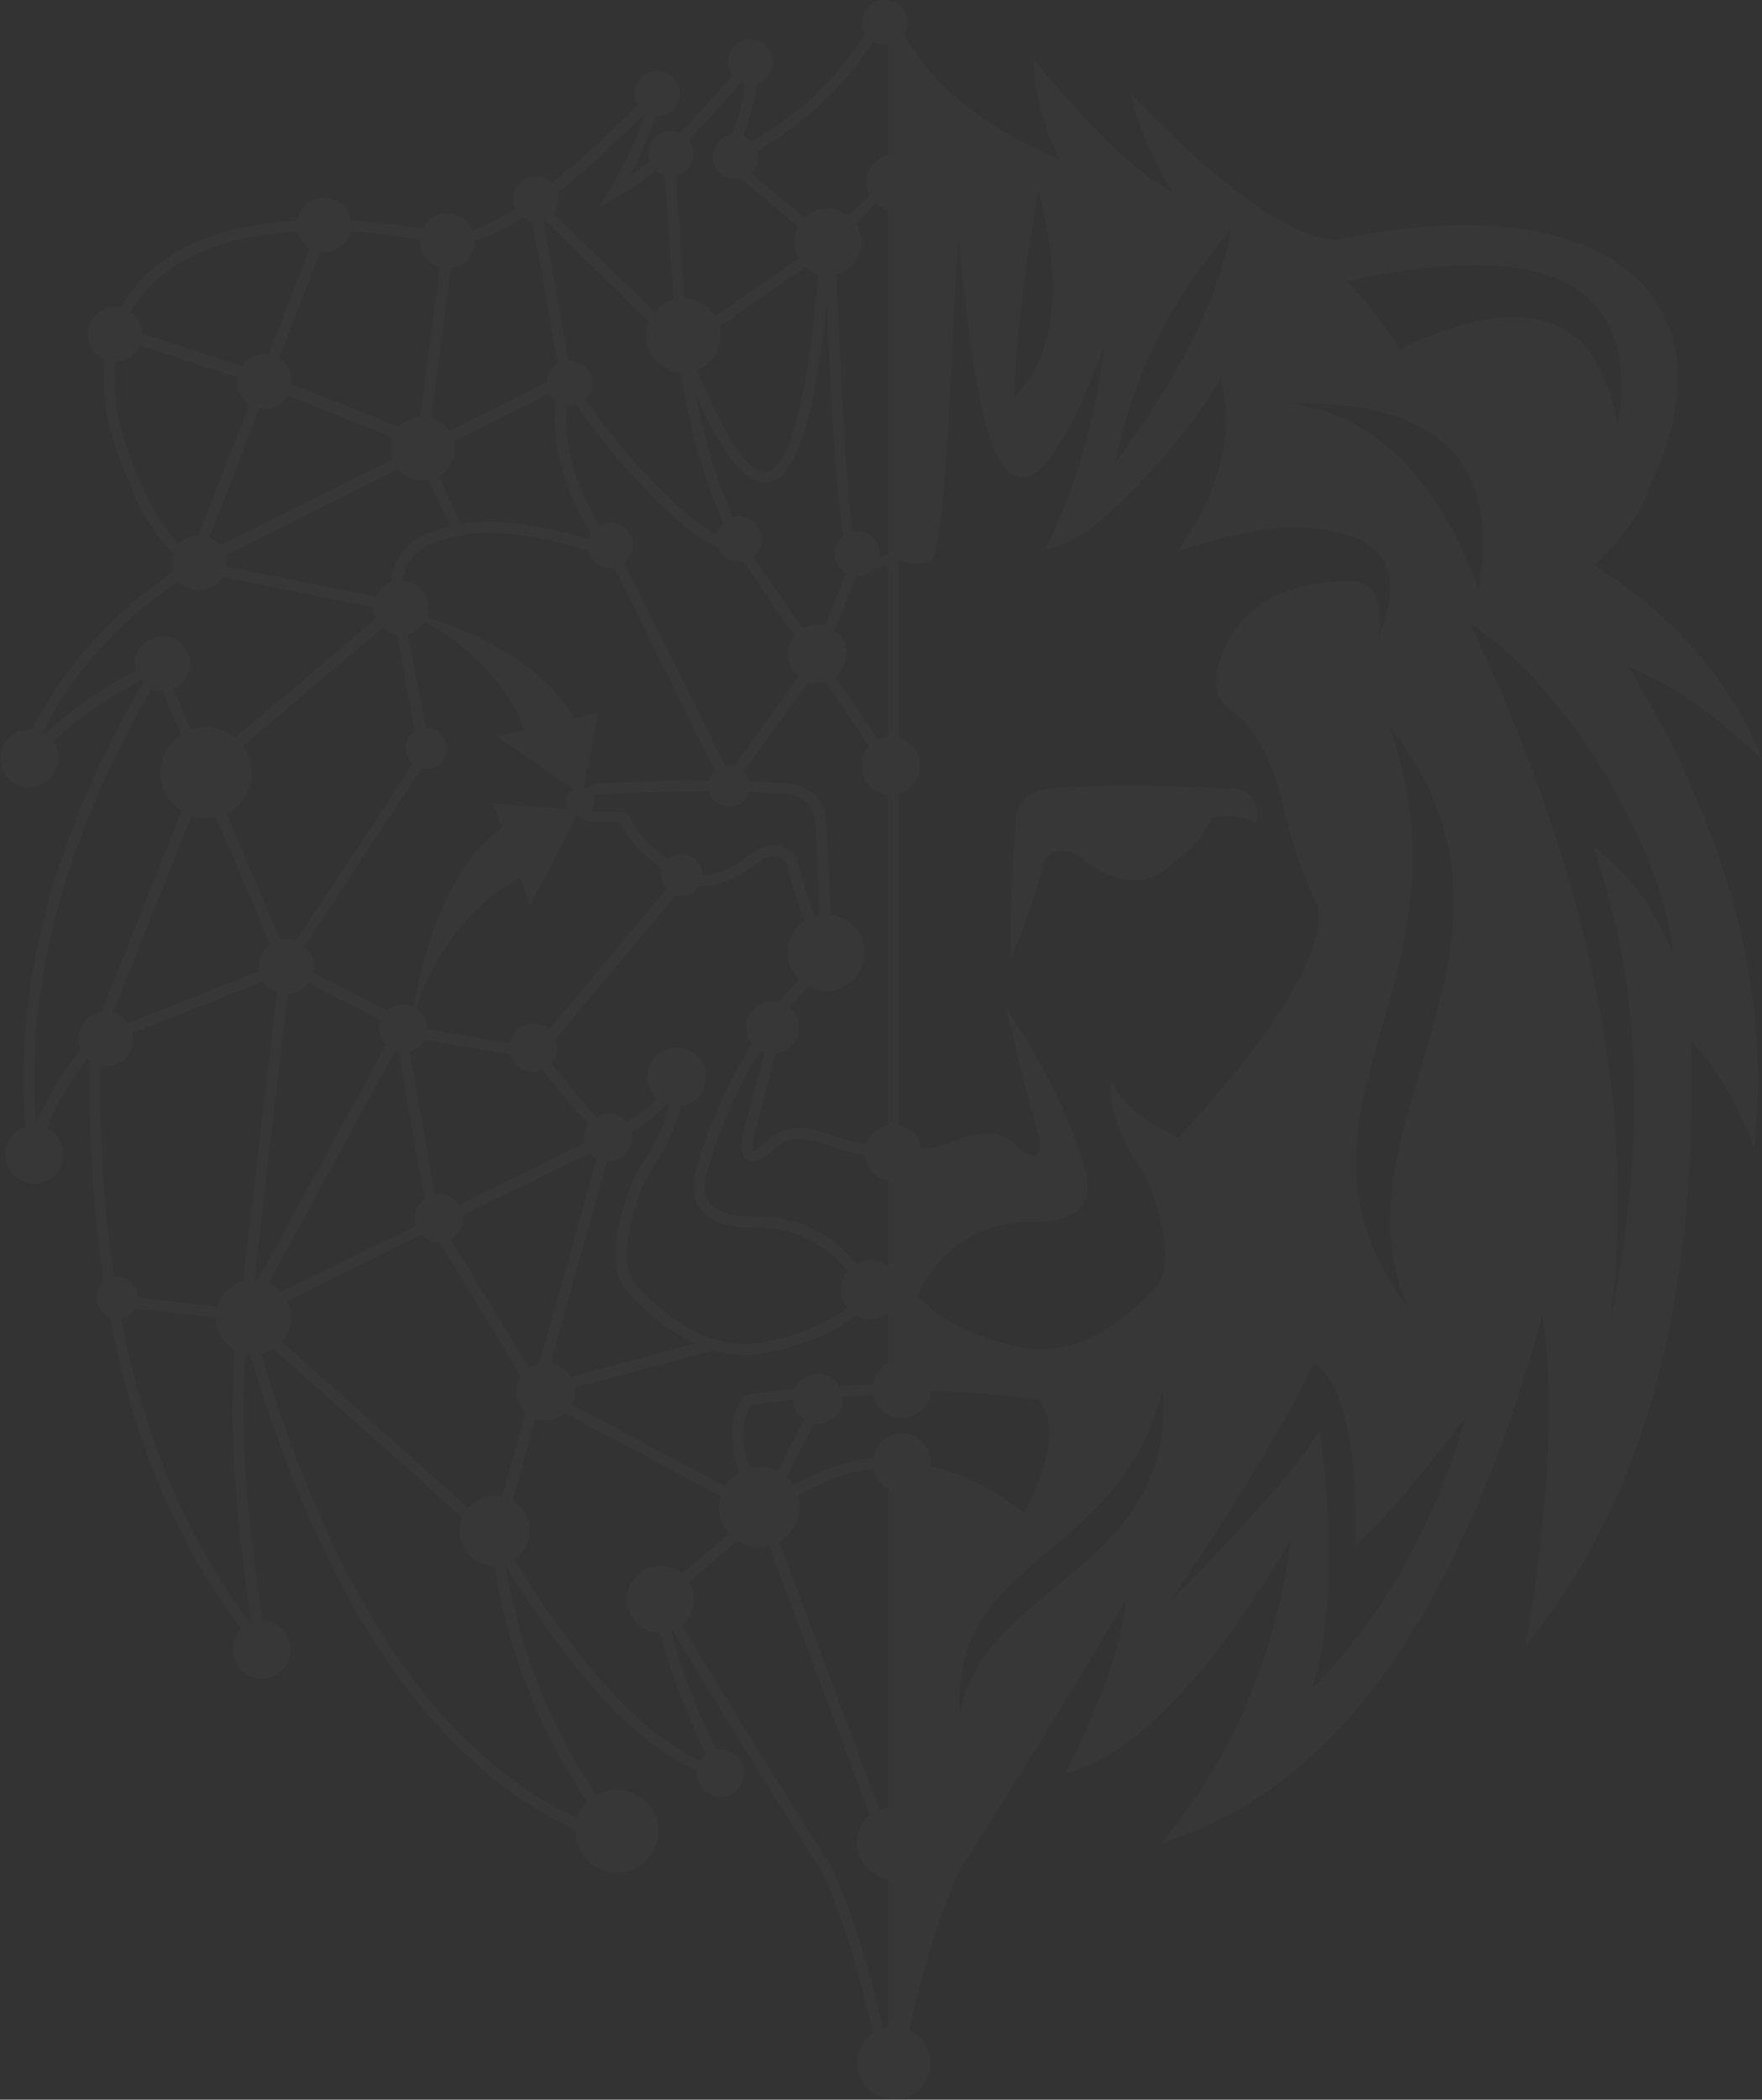 <?xml version="1.0" encoding="UTF-8"?><svg id="Capa_2" xmlns="http://www.w3.org/2000/svg" viewBox="0 0 196.81 234.48"><rect x="0" y="0" width="196.81" height="234.48" fill="#333333" stroke="none"/><defs><style>.cls-1,.cls-2{fill:#fff;}.cls-2{fill-rule:evenodd;}.cls-3{opacity:.02;}</style></defs><g id="Diseño_web_final"><g class="cls-3"><g><path class="cls-2" d="M124.62,51.57c7.31-9.79,11.6-18.44,12.87-25.92-6.74,7.77-11.03,16.41-12.87,25.92m31.77-12.6c14.18-6.76,22.28-3.88,24.3,8.64,2.66-15.8-7.42-21.2-30.24-16.2,1.92,1.94,3.9,4.46,5.94,7.56Zm-12.31,6.08c16.55-.39,23.57,6.5,21.06,20.7-4.71-12.62-11.73-19.52-21.06-20.7Zm20.14,24.61c10.17,6.46,21.59,24.47,22.68,37.08-1.92-5.13-4.92-9.2-9-12.24,5.44,15.23,6.1,32.87,1.98,52.93,3.04-23.36-2.18-49.28-15.66-77.77Zm-6.84,76.51c-16.58-21.89,8-35.96-2.16-64.99,19.1,24.04-7.23,44.75,2.16,64.99Zm-5.94,26.47c3.01-2.78,7.09-7.55,12.24-14.31-3.47,12.07-9.18,22.15-17.1,30.25,2.21-7.45,2.48-17.08,.81-28.89-1.8,3.35-7.32,9.68-16.56,18.99,7.26-10.75,12.57-19.57,15.94-26.47,3.24,2.12,4.8,8.93,4.68,20.43Zm-44.24,18.85c-1.01-18.02,17.55-16.67,22.66-36.23,1.6,20.12-20.35,21.75-22.66,36.23Zm6.09-147.12c4.6-4.7,5.5-12.38,2.7-23.05-1.66,9.39-2.56,17.07-2.7,23.05Zm-13.5,118.99v67.36h.03c.29,0,.57,.03,.85,.09,1.95-9.58,4.15-16.95,6.6-22.12,5.6-8.71,11.78-18.73,18.54-30.07-.51,4.99-2.79,11.47-6.84,19.44,7.57-1.82,15.97-10.52,25.2-26.1-1.62,12.81-6.42,24.1-14.4,33.84,19.14-5.8,33.3-25.42,42.49-58.87,1.42,8.67,.82,20.91-1.8,36.73,13.06-15.78,19.21-38.22,18.45-67.33,2.8,2.87,5.14,6.8,7.02,11.79,1.95-17.05-2.73-34.93-14.04-53.65,4.7,1.85,9.68,5.31,14.94,10.35-3.61-8.94-9.88-16.17-18.81-21.69,3.2-2.92,5.27-5.83,6.21-8.73,10.17-21.02-4.77-34.01-34.83-27.64-4.95-.04-12.63-5.44-23.04-16.2,.53,2.94,2.06,6.57,4.59,10.89-3.91-2.04-9.07-6.99-15.49-14.85,0,3.46,.97,7.21,2.88,11.25-8.32-3.79-14.5-7.77-18.54-16.28V62.33c1.45,.63,2.8,.71,4.1,.37,2.12-.57,2.78-38.28,3.2-35.37,1.13,7.74,3.01,46.77,16.25,11.32-1.08,8.59-3.28,16.13-6.59,22.63,5.42,.04,17.01-14.1,19.55-18.97,2.55,8.21-2.91,16.59-4.78,19.25,7.66-2.49,13.28-3.24,16.84-2.27,6.61,.98,8.48,4.92,5.62,11.81,.58-4.58-.83-6.63-4.22-6.15-4.99,.12-8.83,1.75-11.52,4.89-2.86,4.51-3.18,7.61-.96,9.31,2.53,1.69,4.42,4.82,5.66,9.41,1.28,5.47,2.72,9.72,4.32,12.77,.56,5.21-4.65,13.79-15.65,25.73-3.94-1.79-6.44-3.94-7.49-6.43-.5,2.69,.81,6.31,3.94,10.85,2.65,6.63,2.78,10.96,.38,12.96-4.79,4.91-9.55,6.93-14.3,6.05-5.46-1.17-9.37-3.12-11.71-5.86,2.83-5.47,7.09-8.19,12.77-8.16,4.94,.03,6.96-1.83,6.05-5.57-1.54-5.74-4.49-11.83-8.83-18.24,1.22,5.33,2.43,10.13,3.65,14.4,.3,2.55-.72,2.68-3.07,.39-1.53-1.27-3.98-1.16-7.34,.34-1.91,.53-3.86,.81-5.87,.87v26.58c6.03,.01,11.44,.39,16.24,1.12,1.96,2.5,1.42,6.69-1.63,12.58-5.12-3.89-9.99-5.74-14.61-5.56Zm21.52-67.11c3.91,2.83,7.25,2.77,10.03-.19,1.94-1.34,3.28-2.94,4.03-4.8,2.08-.3,3.69-.06,4.85,.72,.36-.78,.33-1.69-.07-2.45-.41-.76-1.14-1.29-1.99-1.44-8.51-.41-15.09-.45-19.73-.1-3.49-.02-5.17,1.59-5.04,4.85-.43,6.4-.59,11.15-.48,14.25,1.78-4.3,3.03-8,3.74-11.09,1.26-1.42,2.81-1.34,4.66,.24Z"/><path class="cls-1" d="M97.51,155.87c.35,1.44,1.64,2.5,3.18,2.5,1.81,0,3.27-1.47,3.27-3.28s-1.46-3.27-3.27-3.27c-.1,0-.21,0-.31,.02v-6.88c.09-.29,.14-.61,.14-.93s-.05-.63-.14-.92v-11.66c.1,0,.2,.01,.31,.01,1.81,0,3.27-1.46,3.27-3.27v-.02c-.21,.04-.43,.07-.66,.1-.76,.12-1.52,.17-2.29,.09-.69-.07-1.38-.17-2.07-.28-.19,0-.38-.03-.57-.08-.11-.01-.22-.03-.33-.05-.24,0-.47-.03-.69-.08-.19-.03-.39-.06-.58-.08-.9-.14-1.78-.32-2.65-.56-.86-.38-1.67-.68-2.42-.88-.77-.21-1.48-.33-2.13-.36-.69-.03-1.31,.04-1.87,.2-.57,.17-1.08,.44-1.53,.81l-.04,.03c-.54,.53-1,.92-1.36,1.17-.31,.21-.54,.31-.67,.29l-.03-.17c-.04-.25-.04-.62,.02-1.11,.31-1.07,.61-2.17,.91-3.29,.3-1.13,.61-2.3,.91-3.49,.22-.87,.45-1.78,.69-2.75,1.47-.15,2.63-1.4,2.63-2.92,0-.92-.41-1.73-1.07-2.27l2.09-2.31c.61,.33,1.3,.52,2.04,.52,2.36,0,4.28-1.92,4.28-4.29,0-2.19-1.65-4-3.77-4.25,0-.31-.02-.63-.04-.95-.04-1.21-.1-2.5-.17-3.89-.07-1.41-.16-2.9-.27-4.48,.03-.88-.06-1.66-.28-2.33-.23-.69-.58-1.28-1.07-1.75-.49-.47-1.09-.81-1.82-1.04-.7-.22-1.52-.33-2.45-.32-.73-.05-1.52-.1-2.38-.14-.21-.01-.43-.01-.65-.02-.11-.41-.33-.79-.63-1.08l7.25-10c.32,.1,.65,.15,1,.15,.32,0,.64-.04,.93-.13l4.87,7.14c-.54,.58-.87,1.36-.87,2.22,0,1.69,1.29,3.1,2.95,3.26h0c.42,.04,.81-.01,1.22-.1h0c1.38-.39,2.38-1.66,2.38-3.16s-1-2.76-2.38-3.14V23.52c1.55-.21,2.74-1.54,2.74-3.14s-1.19-2.92-2.74-3.14V4.52c.59-.46,.97-1.18,.97-1.99,0-1.4-1.13-2.53-2.53-2.53s-2.53,1.13-2.53,2.53c0,.46,.12,.89,.34,1.27-1.4,2.17-2.97,4.15-4.72,5.92-2.33,2.37-4.98,4.39-7.95,6.06-.26-.27-.58-.49-.94-.62,.05-.13,.09-.27,.14-.4,.31-.88,.58-1.74,.8-2.6,.24-.94,.42-1.87,.54-2.79,1.06-.3,1.84-1.28,1.84-2.44,0-1.4-1.13-2.53-2.53-2.53s-2.52,1.13-2.52,2.53c0,.56,.19,1.08,.5,1.5-.93,1.11-1.85,2.14-2.72,3.11-1.09,1.2-2.13,2.31-3.13,3.3-.31-.13-.65-.21-1.01-.21-1.4,0-2.53,1.13-2.53,2.53,0,.29,.05,.57,.14,.82-.22,.19-.43,.36-.65,.52-.55,.45-1.09,.85-1.6,1.2,.27-.51,.53-1,.77-1.49,.43-.85,.81-1.68,1.15-2.49,.39-.93,.72-1.82,.98-2.65,0-.02,.02-.04,.03-.06,.06,0,.12,0,.18,0,1.4,0,2.53-1.13,2.53-2.53s-1.13-2.53-2.53-2.53-2.53,1.13-2.53,2.53c0,.45,.12,.88,.33,1.25-1.95,1.97-3.81,3.73-5.56,5.3-1.41,1.26-2.74,2.4-4.02,3.41-.46-.46-1.09-.74-1.79-.74-1.4,0-2.53,1.13-2.53,2.53,0,.39,.09,.77,.26,1.1-1.22,.77-2.36,1.38-3.41,1.83-.49,.21-.95,.39-1.4,.54-.47-1.08-1.55-1.84-2.8-1.84s-2.24,.7-2.74,1.72c-2.81-.49-5.48-.8-8-.95-.24-1.46-1.5-2.57-3.02-2.57s-2.77,1.1-3.01,2.55c-4.75,.27-8.81,1.24-12.07,2.81-1.24,.6-2.37,1.29-3.37,2.06-1.02,.77-1.92,1.63-2.69,2.57-.59,.71-1.11,1.47-1.55,2.28-.21-.05-.43-.07-.65-.07-1.69,0-3.06,1.37-3.06,3.06,0,1.27,.78,2.37,1.89,2.83-.21,1.87-.14,3.87,.24,6,.47,2.65,1.42,5.49,2.86,8.48,.24,.75,.56,1.49,.95,2.24,.39,.75,.85,1.5,1.38,2.25,.49,.7,1.06,1.4,1.69,2.1,.18,.21,.38,.42,.58,.63-.11,.31-.17,.64-.17,1s.06,.69,.17,.99c-3.81,2.57-7.1,5.47-9.87,8.71-2.33,2.73-4.29,5.7-5.88,8.9-.11-.01-.23-.02-.35-.02-1.8,0-3.25,1.45-3.25,3.24,0,.99,.45,1.88,1.14,2.47l-.05,.1,.08-.07c.56,.47,1.28,.74,2.07,.74,1.79,0,3.24-1.45,3.24-3.25,0-.7-.22-1.36-.6-1.89,.38-.33,.75-.65,1.12-.96,1.26-1.05,2.51-2,3.75-2.86,1.1-.76,2.18-1.44,3.24-2.04,.59-.33,1.17-.63,1.75-.92,.06,.08,.12,.15,.19,.22-5.12,8.82-8.76,17.45-10.94,25.9-2.08,8.08-2.81,15.99-2.2,23.74-1.31,.42-2.26,1.64-2.26,3.09,0,1.79,1.45,3.25,3.24,3.25s3.25-1.45,3.25-3.25c0-1.31-.77-2.42-1.88-2.94,.62-1.4,1.26-2.71,1.96-3.91,.82-1.41,1.69-2.68,2.63-3.82,.08,.08,.17,.15,.26,.22-.09,6.62,.17,12.89,.8,18.8,.21,1.99,.47,3.95,.77,5.86-.51,.42-.83,1.06-.83,1.77,0,1,.63,1.85,1.51,2.18,.52,2.77,1.14,5.45,1.85,8.04,1.55,5.65,3.53,10.89,5.96,15.7,1.99,3.97,4.29,7.64,6.87,11.04-.6,.59-.98,1.42-.98,2.33,0,1.79,1.45,3.25,3.25,3.25s3.24-1.46,3.24-3.25-1.4-3.19-3.14-3.25c-.47-2.99-.86-5.84-1.17-8.57-.4-3.5-.68-6.77-.83-9.81-.14-2.75-.17-5.32-.1-7.71,.04-1.28,.11-2.5,.21-3.68,.17,.04,.33,.07,.51,.08,2.06,6.93,4.35,13.22,6.87,18.89,2.88,6.47,6.05,12.11,9.53,16.93,3.58,4.96,7.47,9.04,11.69,12.26,2.62,2,5.38,3.67,8.25,4.99,0,.05,0,.11,0,.17,0,2.56,2.07,4.63,4.62,4.63s4.63-2.07,4.63-4.63-2.07-4.63-4.63-4.63c-.83,0-1.6,.22-2.28,.6-.58-.86-1.14-1.72-1.68-2.6-1.58-2.6-2.97-5.3-4.15-8.1-1.11-2.6-2.05-5.29-2.81-8.05-.62-2.24-1.13-4.53-1.52-6.87,1.89,3.05,3.74,5.82,5.56,8.3,2.1,2.87,4.17,5.34,6.18,7.43,2.13,2.21,4.22,3.99,6.27,5.33,1.13,.75,2.27,1.36,3.37,1.83-.01,.09-.02,.18-.02,.27,0,1.47,1.19,2.65,2.65,2.65s2.65-1.18,2.65-2.65-1.19-2.64-2.65-2.64c-.16,0-.31,.01-.47,.04-.55-1.14-1.06-2.24-1.53-3.31-.78-1.79-1.46-3.49-2.03-5.1-.47-1.33-.86-2.59-1.18-3.79-.09-.36-.18-.71-.26-1.06,.05-.02,.1-.03,.15-.05,1.13,1.88,2.25,3.74,3.36,5.59,1.53,2.52,3.01,4.94,4.44,7.26,1.56,2.53,3.07,4.95,4.53,7.27,1.48,2.35,2.91,4.61,4.3,6.76,.69,1.46,1.36,3.11,2.02,4.94,.66,1.84,1.3,3.86,1.92,6.06,.61,2.18,1.21,4.53,1.78,7.05-1.06,.74-1.76,1.97-1.76,3.36,0,2.26,1.83,4.09,4.09,4.09s4.09-1.83,4.09-4.09c0-2.06-1.52-3.77-3.5-4.05v-16.48c1.98-.29,3.5-1.99,3.5-4.05s-1.52-3.77-3.5-4.05v-35.14c.1,0,.2,.02,.31,.02,1.81,0,3.27-1.47,3.27-3.27s-1.46-3.28-3.27-3.28c-1.62,0-2.96,1.18-3.23,2.73-.43,.04-.87,.1-1.31,.17-1.23,.22-2.46,.56-3.72,1.04-1.09,.42-2.2,.94-3.32,1.55-.17,.09-.33,.19-.51,.28-.21-.33-.47-.63-.76-.9l3.06-6.02c.14,.02,.28,.03,.43,.03,1.54,0,2.78-1.25,2.78-2.78,0-.08,0-.16,0-.24,.59-.03,1.19-.05,1.78-.07,.53-.02,1.07-.02,1.61-.03Zm-12.8-35.76c-.3,1.2-.61,2.36-.91,3.49-.3,1.14-.61,2.25-.91,3.3l-.02,.09c-.09,.78-.06,1.38,.08,1.82,.18,.52,.51,.81,.99,.87,.38,.05,.83-.09,1.36-.42,.48-.3,1.03-.75,1.67-1.37,.31-.26,.67-.44,1.09-.56,.43-.12,.91-.17,1.45-.15,.57,.03,1.2,.14,1.88,.33,.69,.19,1.45,.47,2.26,.83l.09,.03c.94,.26,1.89,.46,2.84,.61,.2,.03,.41,.06,.61,.09,.02,0,.03,0,.05,0,.06,0,.13,.01,.19,.02,0,0,.02,0,.03,0l.66,.07c.07,0,.13,.02,.19,.04,.3,.05,.57,.1,.74,.4,.13,.23,.12,.56,.12,.81,0,.18,0,.36,0,.55,0,.02,0,.03,0,.05,0,.01,0,.02,0,.03,0,.01,0,.03,0,.04h0v10.29c-.54-.39-1.2-.62-1.91-.62-.59,0-1.14,.16-1.61,.44-.15-.19-.3-.37-.45-.54-.92-1.07-1.94-1.95-3.06-2.67-1.11-.72-2.32-1.25-3.62-1.6-1.29-.35-2.68-.52-4.16-.51-1.17,0-2.16-.09-2.97-.31-.78-.2-1.39-.5-1.83-.9-.41-.38-.67-.86-.78-1.44-.12-.61-.07-1.32,.13-2.15,.38-1.42,.85-2.86,1.4-4.31,.55-1.46,1.2-2.94,1.93-4.45,.63-1.31,1.34-2.64,2.1-3.98,.19-.33,.39-.66,.59-1,.14,.08,.3,.14,.46,.2-.21,.85-.43,1.71-.65,2.59Zm3.27-13.72c0,1.19,.48,2.26,1.26,3.04l-1,1.1-1.23,1.37c-.24-.06-.49-.09-.74-.09-1.62,0-2.93,1.31-2.93,2.93,0,.67,.23,1.3,.61,1.79-.12,.2-.24,.39-.35,.59-.91,1.57-1.74,3.12-2.49,4.66-.74,1.54-1.4,3.05-1.97,4.56-.57,1.5-1.05,2.97-1.44,4.42v.03c-.26,1.03-.3,1.94-.14,2.73,.17,.81,.55,1.5,1.14,2.04,.57,.53,1.34,.92,2.29,1.17,.93,.25,2.05,.37,3.34,.36,1.36-.01,2.64,.15,3.83,.47,1.18,.32,2.28,.8,3.29,1.45,1,.64,1.91,1.43,2.75,2.39,.17,.19,.33,.38,.49,.58-.46,.56-.73,1.27-.73,2.05s.27,1.48,.71,2.04c-.02,.02-.04,.03-.07,.05-.73,.54-1.55,1.04-2.46,1.49-.95,.47-1.99,.91-3.14,1.29-1.15,.38-2.39,.72-3.73,1-1.12,.21-2.25,.24-3.37,.11-1.13-.14-2.27-.44-3.4-.92-1.15-.48-2.3-1.15-3.46-1.99-1.17-.84-2.34-1.86-3.5-3.07l-.04-.04c-.52-.43-.9-1-1.15-1.7-.25-.72-.36-1.57-.33-2.56,.03-1.03,.21-2.22,.55-3.54,.34-1.33,.83-2.8,1.47-4.4,.78-1.14,1.45-2.22,2.01-3.25,.56-1.04,1.02-2.02,1.35-2.95,.26-.72,.45-1.4,.58-2.06,1.63-.19,2.88-1.58,2.88-3.26,0-1.81-1.47-3.28-3.27-3.28s-3.27,1.47-3.27,3.28c0,.96,.41,1.82,1.06,2.42-.3,.33-.64,.66-1.01,.97-.54,.47-1.16,.92-1.85,1.35-.17,.11-.34,.22-.53,.33-.49-.59-1.24-.97-2.06-.97-.48,0-.92,.13-1.31,.35-.9-1-1.76-1.99-2.56-2.93-.87-1.03-1.7-2.03-2.47-3,.4-.47,.64-1.08,.64-1.75,0-.35-.07-.68-.19-.98l13.46-16.12c.21,.07,.43,.09,.66,.09,.83,0,1.56-.43,1.96-1.09,.07,0,.14,0,.2,0,.91,.02,1.85-.16,2.82-.53,.97-.37,1.96-.92,2.98-1.66l.04-.03c.42-.35,.81-.63,1.18-.81,.36-.17,.69-.27,1-.29,.28-.02,.55,.03,.8,.16,.25,.11,.48,.29,.71,.53,.18,.74,.38,1.52,.62,2.34,.25,.85,.52,1.73,.83,2.65,.17,.51,.35,1.03,.55,1.55-1.14,.77-1.88,2.07-1.88,3.54Zm-41.5,30.49l-15.08,7.38c-.39-.42-.86-.77-1.39-1l14.11-25.87c.13,.05,.26,.09,.4,.11l.7,3.97c.72,4.08,1.44,8.17,2.21,12.45-.65,.49-1.08,1.26-1.08,2.14,0,.28,.05,.56,.13,.81Zm-.72-19.43c.72-.2,1.32-.69,1.66-1.34l9.55,1.64c.31,1.13,1.35,1.95,2.57,1.95,.37,0,.72-.07,1.04-.21,.77,.96,1.58,1.95,2.45,2.97,.85,.99,1.74,2.02,2.68,3.07-.29,.43-.46,.94-.46,1.49,0,.22,.03,.43,.08,.63l-14.09,6.89c-.48-.7-1.29-1.17-2.21-1.17-.15,0-.3,.02-.44,.04l-2.83-15.98Zm5.94,18.61c0-.13,0-.25-.02-.37l14.2-6.94c.21,.26,.48,.47,.77,.63l-6.38,22.85c-.43,.09-.84,.28-1.19,.53l-8.73-14.37c.81-.46,1.35-1.33,1.35-2.33Zm16.13-6.36s.06,0,.09,0c1.47,0,2.67-1.2,2.67-2.68,0-.21-.02-.41-.07-.6,.16-.09,.31-.19,.45-.28,.81-.5,1.54-1.02,2.17-1.57,.47-.41,.9-.82,1.27-1.24,.1,.04,.21,.07,.31,.1-.11,.55-.28,1.12-.5,1.72-.32,.88-.75,1.82-1.29,2.81-.54,1-1.2,2.06-1.97,3.17l-.04,.05-.03,.07c-.67,1.69-1.19,3.23-1.54,4.63-.36,1.41-.56,2.67-.59,3.8-.04,1.16,.1,2.18,.42,3.04,.32,.87,.81,1.59,1.47,2.16,1.22,1.25,2.44,2.32,3.66,3.2,1.1,.8,2.21,1.45,3.32,1.95l-13.9,3.76c-.46-.81-1.28-1.41-2.23-1.59l6.29-22.51Zm15.82-41.26c1.05,.04,2.04,.09,2.96,.15h.05c.8,0,1.49,.08,2.08,.26,.56,.17,1.02,.42,1.37,.77,.35,.33,.61,.76,.77,1.28,.17,.54,.24,1.17,.21,1.91v.06c.11,1.62,.2,3.12,.27,4.49,.07,1.4,.13,2.68,.17,3.85,0,.32,.02,.64,.03,.95-.2,.03-.4,.08-.59,.14-.17-.48-.34-.95-.49-1.41-.31-.92-.59-1.8-.83-2.63-.24-.83-.45-1.63-.63-2.4l-.04-.16-.1-.11c-.38-.42-.78-.74-1.21-.94-.44-.21-.9-.3-1.39-.27-.46,.02-.94,.15-1.43,.39-.47,.22-.96,.55-1.46,.98-.93,.67-1.82,1.17-2.66,1.49-.8,.31-1.56,.46-2.28,.46,0-1.27-1.03-2.3-2.3-2.3-.61,0-1.16,.24-1.57,.62-.13-.12-.27-.26-.4-.4l-.05-.05-.06-.04c-.46-.32-.89-.65-1.28-1-.39-.35-.74-.71-1.06-1.09-.32-.38-.6-.77-.84-1.17-.25-.41-.46-.83-.63-1.26l-.23-.19-.28-.11c-.57-.02-.81-.05-1.53-.04-1.57,0-2.33-.11-2.75-.19-.09-.13-.11-.27-.09-.42,0-.06,0-.13,.03-.18,.02-.09,.07-.16,.13-.22,.06-.09,.12-.18,.19-.27,.11-.12,.24-.35,.37-.45,.13-.09,.23-.16,.45-.19,.15-.02,.26-.03,.43-.06,2.12-.1,4.11-.19,5.97-.24,1.88-.05,3.64-.09,5.27-.09,.32,0,.64,0,.96,0,.25,1,1.15,1.74,2.23,1.74s1.94-.7,2.22-1.66Zm8.51-18.57c-.28-.08-.58-.12-.88-.12-.61,0-1.17,.17-1.65,.46l-5.48-8.04c.56-.47,.91-1.17,.91-1.95,0-1.4-1.13-2.53-2.53-2.53-.24,0-.46,.04-.68,.1-.25-.6-.5-1.2-.75-1.81-.68-1.74-1.29-3.54-1.83-5.4-.44-1.52-.84-3.08-1.2-4.71-.14-.65-.28-1.31-.4-1.98,1.57,3.61,2.98,6.1,4.24,7.69,1.66,2.08,3.12,2.65,4.4,2.17,2.08-.78,3.46-4.54,4.42-9.07,.75-3.51,1.25-7.5,1.62-10.88l.07,1.63c.23,4.96,.52,11.32,.94,16.65,.23,3.03,.51,5.76,.85,7.75-.59,.46-.98,1.18-.98,1.99,0,.93,.51,1.76,1.27,2.19l-2.33,5.85Zm-11.8-33.37l9.6-6.68c.43,.39,.94,.68,1.51,.84-.02,.16-.04,.32-.06,.48v.03c-.4,3.7-.94,8.78-1.83,13.09-.87,4.24-2.06,7.73-3.71,8.34-.91,.34-2.06-.3-3.51-2.35-1.29-1.82-2.76-4.71-4.47-8.94,1.52-.62,2.58-2.11,2.58-3.84,0-.34-.04-.66-.11-.97Zm18.79,45.76c-.38,.04-.76,.15-1.09,.31l-4.76-6.97c.76-.6,1.25-1.54,1.25-2.58s-.51-2.01-1.3-2.61l2.41-6.06s.05,0,.08,0c.76,0,1.43-.33,1.9-.85,.02,0,.04,0,.06,0,.31-.03,.62-.07,.95-.15,.17-.04,.33-.08,.5-.14v19.05Zm0-20.33c-.23,.08-.46,.15-.68,.21-.07,.02-.15,.04-.22,.05,.01-.12,.02-.24,.02-.36,0-1.4-1.13-2.53-2.53-2.53-.19,0-.37,.02-.55,.06-.21-1.69-.42-4.05-.61-6.73-.4-5.45-.71-12.11-.94-17.25v-.03c-.08-1.77-.16-3.36-.23-4.67,1.62-.41,2.82-1.89,2.82-3.64,0-.76-.22-1.46-.61-2.05l2.21-2.25c.37,.33,.83,.58,1.32,.71V61.93Zm-14.49-44.41c0-.23-.03-.46-.09-.67,2.86-1.61,5.42-3.54,7.71-5.77,1.95-1.9,3.69-4.03,5.23-6.39,.38,.23,.83,.37,1.31,.37,.11,0,.22,0,.33-.02v12.28c-1.36,.35-2.38,1.59-2.38,3.06,0,.49,.12,.96,.32,1.37l-2.3,2.34c-.64-.5-1.45-.81-2.32-.81-1.02,0-1.93,.41-2.61,1.06l-5.96-5.02c.47-.46,.75-1.1,.75-1.8Zm-7.19-.35c0-.59-.2-1.13-.54-1.56,.91-.91,1.85-1.91,2.82-2.98,.96-1.05,1.95-2.18,2.99-3.4,.17,.09,.36,.15,.55,.19-.01,.05-.02,.1-.03,.16-.11,.76-.27,1.52-.47,2.29-.24,.92-.53,1.86-.88,2.81-.04,.11-.08,.23-.12,.34-1.23,.17-2.18,1.22-2.18,2.5,0,.52,.16,1.01,.43,1.41l-.08,.17,.16-.07c.46,.62,1.19,1.01,2.02,1.01,.22,0,.44-.03,.65-.08l6.37,5.36c-.27,.52-.43,1.09-.43,1.71,0,.66,.18,1.28,.47,1.82l-9.31,6.48c-.71-1.17-1.98-1.98-3.44-2.02l-.95-13.69c1.13-.26,1.97-1.26,1.97-2.47Zm-15.2,4.34c1.26-.98,2.57-2.1,3.96-3.33,1.82-1.63,3.77-3.48,5.82-5.55,0,0,.01,.01,.02,.02-.06,.19-.12,.38-.19,.58-.22,.65-.48,1.34-.78,2.04-.37,.89-.81,1.83-1.32,2.81-.5,.98-1.06,2.01-1.69,3.08l-1.07,1.83,1.88-.98c.86-.45,1.77-1.02,2.73-1.74,.51-.38,1.05-.79,1.59-1.24,.29,.27,.65,.47,1.04,.58l.97,13.87c-.83,.23-1.56,.71-2.09,1.35l-11.33-10.99c.36-.44,.57-.99,.57-1.6,0-.26-.04-.5-.11-.73Zm-1.45,3.07l11.68,11.32c-.2,.49-.32,1.02-.32,1.58,0,2.19,1.7,3.98,3.85,4.14,.19,1.17,.39,2.32,.62,3.44,.41,2.02,.89,3.97,1.44,5.86,.53,1.83,1.13,3.59,1.79,5.29,.29,.74,.59,1.47,.9,2.19-.37,.36-.63,.83-.73,1.35-.33-.19-.68-.4-1.03-.63-1.45-.97-3.03-2.32-4.62-3.86-2.14-2.08-4.27-4.49-6.09-6.75-1.13-1.4-2.12-2.75-2.93-3.92,.46-.46,.74-1.09,.74-1.79,0-1.4-1.13-2.53-2.52-2.53-.03,0-.06,0-.1,0l-2.81-15.64s.09-.04,.13-.06Zm-10.46,5.4c1.5-.19,2.66-1.48,2.66-3.04v-.03c.53-.16,1.06-.37,1.62-.61,1.15-.5,2.4-1.16,3.73-2.01,.32,.23,.69,.39,1.1,.45l2.86,15.87c-.73,.43-1.23,1.21-1.26,2.1l-10.87,5.43c-.47-.71-1.2-1.24-2.05-1.47l2.22-16.7ZM25.19,62l19.25-9.62c.65,.81,1.65,1.32,2.77,1.32,.22,0,.45-.02,.66-.06l2.42,5.17c-1.45,.28-2.65,.72-3.63,1.31-1.09,.67-1.89,1.52-2.39,2.58-.31,.66-.51,1.39-.58,2.2,0,.04,0,.08,0,.12-.76,.29-1.39,.88-1.72,1.62l-16.69-3.38c.02-.14,.03-.28,.03-.43,0-.3-.04-.57-.11-.84Zm18.65-10.69l-19.22,9.6c-.32-.39-.74-.71-1.21-.9l5.58-14.4c.18,.03,.35,.05,.53,.05,1.11,0,2.1-.59,2.63-1.48l11.7,4.7c-.15,.38-.23,.81-.23,1.25,0,.41,.08,.82,.21,1.19Zm5.18,1.91c1.06-.62,1.77-1.78,1.77-3.1,0-.3-.03-.58-.1-.86l10.65-5.32c.18,.35,.43,.65,.75,.88-.16,1.33-.15,2.64-.02,3.92,.2,1.94,.7,3.79,1.33,5.48,.56,1.51,1.22,2.89,1.87,4.08,.24,.44,.49,.86,.72,1.24-.12,.2-.22,.42-.29,.65-1.13-.33-2.21-.62-3.23-.86-1.55-.37-2.99-.64-4.32-.82-1.38-.18-2.65-.27-3.79-.25-1.04,.02-1.99,.12-2.84,.3l-2.5-5.35Zm-12.83-25.04c1.44,0,2.65-1,2.97-2.33,1.2,.07,2.43,.17,3.71,.32,1.3,.15,2.65,.36,4.03,.59,0,.06,0,.11,0,.16,0,1.41,.95,2.59,2.24,2.95l-2.22,16.68c-.93,.07-1.76,.5-2.35,1.14l-12-4.81c.01-.09,.01-.19,.01-.29,0-1.09-.57-2.04-1.42-2.58l4.6-11.86c.14,.02,.29,.03,.43,.03Zm-20.21,4.65c.72-.87,1.55-1.66,2.49-2.38,.94-.72,2-1.36,3.16-1.92,1.87-.9,4.01-1.6,6.42-2.07,1.61-.31,3.34-.52,5.16-.63,.19,.81,.7,1.5,1.39,1.91l-4.59,11.84c-.16-.03-.33-.05-.49-.05-1.06,0-1.98,.54-2.53,1.35l-11.09-3.66c-.02-.99-.53-1.86-1.28-2.4,.4-.7,.85-1.37,1.36-2Zm2.1,25.58c-.5-.7-.93-1.41-1.29-2.1-.36-.7-.65-1.39-.88-2.09l-.03-.08c-1.4-2.89-2.31-5.62-2.77-8.16-.36-1.99-.43-3.85-.24-5.59,1.23-.01,2.29-.75,2.77-1.81l10.86,3.58c-.02,.15-.04,.29-.04,.44,0,1.07,.56,2.02,1.39,2.56l-5.67,14.61c-.86,.02-1.64,.39-2.18,.98-.11-.11-.22-.24-.32-.35-.59-.66-1.12-1.33-1.6-2Zm-2.99,15.72c0,.27,.04,.53,.1,.78-.46,.23-.93,.46-1.4,.72-1.22,.67-2.47,1.45-3.74,2.33-1.11,.77-2.23,1.62-3.37,2.54-.56,.46-1.13,.94-1.7,1.44-.07-.05-.15-.09-.22-.13,1.66-3.31,3.73-6.36,6.22-9.15,2.56-2.87,5.55-5.45,8.98-7.77,.56,.62,1.36,1.01,2.27,1.01,1.11,0,2.09-.59,2.62-1.47l16.83,3.41s0,.03,0,.05c0,.44,.1,.86,.27,1.24l-15.68,13.26c-.88-.74-2.03-1.2-3.28-1.2-.59,0-1.16,.1-1.69,.29l-1.93-4.56c1.08-.47,1.84-1.55,1.84-2.81,0-1.69-1.37-3.06-3.06-3.06s-3.06,1.37-3.06,3.06Zm13.85,34.35l-14.64,5.76c-.41-.56-1-.98-1.69-1.16l8.77-21.96c.51,.17,1.05,.26,1.62,.26,.39,0,.77-.04,1.13-.12l6.04,14.23c-.77,.55-1.27,1.45-1.27,2.47,0,.18,.02,.35,.05,.52Zm-20.18,7.56c0,.43,.09,.84,.25,1.21-.88,1.05-1.72,2.21-2.5,3.47-.9,1.47-1.74,3.09-2.51,4.86-.59-7.78,.2-15.73,2.37-23.87,2.16-8.09,5.68-16.34,10.57-24.78,.37,.16,.79,.25,1.22,.25l2.06,4.85c-1.39,.91-2.3,2.47-2.3,4.26s.94,3.4,2.37,4.3l-8.96,22.43c-1.45,.24-2.55,1.5-2.55,3.01Zm19.33,65.13s-.09,.04-.13,.06c-2.66-3.49-5.01-7.29-7.04-11.39-2.28-4.61-4.15-9.61-5.63-14.99-.41-1.5-.8-3.05-1.15-4.62-.22-.98-.42-1.98-.61-2.99,.68-.13,1.26-.55,1.59-1.14l8.98,1.08c.03,1.54,.88,2.87,2.13,3.59-.1,1.12-.17,2.28-.22,3.5-.1,2.58-.07,5.38,.08,8.4,.14,2.95,.4,6.09,.78,9.44,.32,2.87,.74,5.89,1.23,9.08Zm-.94-38.12c-1.4,.4-2.5,1.5-2.89,2.9l-8.85-1.07c-.02-1.26-1.06-2.28-2.33-2.28-.12,0-.23,.01-.35,.03-1.1-7.29-1.61-15.15-1.51-23.6,.19,.04,.4,.06,.61,.06,1.69,0,3.06-1.37,3.06-3.06,0-.24-.02-.46-.07-.68l14.58-5.74c.36,.56,.9,.99,1.54,1.22l-3.78,32.21Zm1.25-.16l3.74-31.88c1.61-.09,2.88-1.43,2.88-3.06,0-.19-.01-.36-.04-.54h0v-.02s-.02-.07-.02-.1v-.02h0c-.02-.09-.04-.17-.05-.24,0-.02,0-.04,0-.06-.06-.2-.16-.4-.26-.51-.05-.05-.08-.11-.1-.17h0c-.55-.83-1.49-1.39-2.56-1.39-.24,0-.47,.03-.69,.08l-5.99-14.12c1.67-.83,2.81-2.56,2.81-4.56,0-.13,0-.26-.01-.39h0c-.02-.12-.03-.24-.04-.36-.02-.12-.03-.24-.05-.36h0v-.02s-.01-.06-.02-.09c-.01-.04-.03-.07-.04-.11v-.05c-.05-.08-.07-.15-.09-.21h0c-.16-.51-.41-.99-.72-1.42l15.55-13.16c.55,.51,1.28,.82,2.08,.82,1.69,0,3.06-1.37,3.06-3.06,0-.72-.25-1.38-.67-1.91h0c-.12-.12-.23-.25-.34-.37h0s-.09-.07-.14-.1c-.17-.1-.32-.21-.48-.33-.38-.2-.81-.33-1.26-.35,.07-.59,.21-1.12,.45-1.61,.41-.87,1.11-1.59,2.07-2.14,.99-.57,2.26-.97,3.83-1.2h.06c.85-.24,1.83-.37,2.93-.39,1.11-.03,2.35,.06,3.72,.24,1.38,.19,2.89,.48,4.53,.88,1.01,.25,2.06,.54,3.17,.86,.27,1.11,1.26,1.93,2.45,1.93,1.39,0,2.53-1.13,2.53-2.53s-1.13-2.53-2.53-2.53c-.45,0-.87,.13-1.24,.34-.08-.13-.15-.27-.23-.4-.72-1.26-1.48-2.79-2.11-4.48-.59-1.59-1.06-3.34-1.26-5.15-.12-1.1-.14-2.22-.02-3.36,.11,.01,.21,.02,.32,.02,.25,0,.5-.03,.73-.1,.91,1.33,2.05,2.86,3.34,4.45,1.77,2.18,3.82,4.48,5.87,6.47,1.74,1.69,3.5,3.18,5.13,4.21,.52,.33,1.03,.62,1.52,.85,.38,.91,1.28,1.56,2.33,1.56,.17,0,.34-.02,.51-.05l5.67,8.32c-.43,.55-.7,1.25-.7,2.01,0,1.02,.47,1.93,1.2,2.53l-7.25,10c-.17-.04-.34-.06-.52-.06-1.05,0-1.92,.7-2.21,1.65h-.99c-1.66,0-3.43,.04-5.31,.1-1.9,.05-3.91,.13-6.03,.24h-.07c-.26,.05-.51,.13-.74,.22-.24,.1-.46,.23-.68,.38-.21,.15-.4,.33-.57,.52-.17,.2-.32,.41-.44,.64-.02,.05-.06,.16-.09,.21-.03,.1-.04,.13-.06,.23,0,.03-.01,.06-.02,.08v.05h0v.02c-.02,.39,.05,.43,.16,.66,.13,.29,.31,.55,.54,.76,.26,.24,.57,.4,.91,.48,.31,.08,.62,.06,.93,.05h.02c.09,0,.17,0,.26,0h.14c-.24,0,.16,.02,.25,.01,.23-.02,.43-.01,.67-.01,.35,0,.78-.02,1.17,.02,.18,.4,.39,.8,.62,1.17,.27,.43,.57,.85,.91,1.25,.35,.42,.74,.82,1.17,1.2,.42,.38,.87,.73,1.36,1.07,.2,.21,.4,.41,.6,.58-.06,.2-.09,.4-.09,.62,0,.6,.23,1.14,.6,1.55l-13.15,15.75c-.47-.4-1.09-.66-1.75-.66-.38,0-.74,.08-1.07,.23-.01,0-.02,.01-.04,.02h-.01s-.06,.02-.09,.03c-.09,.06-.19,.11-.3,.16-.19,.09-.41,.34-.47,.46-.04,.08-.09,.14-.16,.18-.23,.31-.4,.67-.48,1.07l-9.21-1.58v-.05c0-.88-.42-1.65-1.07-2.13h0s-.07-.04-.09-.07c-.14-.08-.28-.16-.42-.24-.17-.09-.36-.12-.54-.16-.03,0-.07-.02-.1-.04-.15-.02-.3-.04-.45-.04-1.48,0-2.67,1.2-2.67,2.67,0,.71,.28,1.35,.73,1.83l-14.3,26.22c-.13-.02-.27-.03-.4-.03Zm28.22,38.6c.81,3.02,1.81,5.95,3.02,8.78,1.15,2.71,2.49,5.34,4.01,7.87,.63,1.04,1.29,2.07,1.97,3.09-.52,.51-.91,1.15-1.14,1.86-2.83-1.33-5.53-2.99-8.12-5.01-3.97-3.09-7.65-6.99-11.05-11.7-3.45-4.79-6.61-10.4-9.47-16.85-2.44-5.5-4.66-11.61-6.67-18.32,.5-.1,.97-.3,1.38-.56l10.69,9.53,10.39,9.25c-.2,.47-.31,.99-.31,1.53,0,2.16,1.74,3.9,3.89,3.92,.37,2.25,.84,4.46,1.42,6.61Zm-.52-14.35c-.28-.06-.57-.09-.87-.09-1.17,0-2.22,.51-2.94,1.33l-20.81-18.54c.63-.74,1.02-1.7,1.02-2.75,0-.65-.15-1.27-.41-1.82l15.02-7.35c.48,.5,1.16,.81,1.91,.81,.03,0,.06,0,.09,0,2.31,3.83,4.7,7.75,7.09,11.67l1.99,3.27c-.32,.5-.51,1.09-.51,1.73,0,.93,.4,1.77,1.02,2.37l-2.62,9.37Zm17.67,7.74c-2.07,0-3.74,1.68-3.74,3.74s1.68,3.74,3.74,3.74h.01c.03,.13,.05,.27,.09,.41,.36,1.46,.82,3.01,1.4,4.64,.55,1.56,1.2,3.2,1.95,4.94,.5,1.14,1.05,2.33,1.64,3.56-.25,.19-.47,.42-.64,.69-1.12-.49-2.27-1.13-3.44-1.92-1.86-1.26-3.77-2.91-5.73-4.94-2.07-2.15-4.19-4.72-6.38-7.72-1.71-2.35-3.45-4.97-5.22-7.84,1.03-.71,1.69-1.88,1.69-3.23,0-1.43-.76-2.69-1.91-3.37l2.56-9.15c.36,.13,.74,.2,1.14,.2,.83,0,1.6-.31,2.17-.83l17.36,9.29c-.1,.38-.16,.77-.16,1.18,0,1.15,.43,2.19,1.14,2.98l-5.28,4.49c-.65-.55-1.49-.87-2.4-.87Zm25.39,51.47c-.19,.03-.38,.07-.56,.13-.07-.29-.14-.58-.2-.86-.5-2.12-1-4.11-1.53-5.98-.63-2.23-1.27-4.28-1.95-6.16-.67-1.88-1.36-3.57-2.08-5.07l-.04-.07c-1.42-2.2-2.86-4.46-4.32-6.78-1.48-2.36-2.99-4.78-4.52-7.26-1.54-2.5-3.1-5.05-4.68-7.66-1.01-1.67-2.05-3.39-3.11-5.17,.82-.68,1.33-1.71,1.33-2.86,0-.71-.19-1.38-.53-1.95l5.43-4.61c.7,.44,1.52,.7,2.41,.7,.38,0,.75-.05,1.09-.14l11.23,30.08c-.87,.75-1.42,1.87-1.42,3.1,0,2.04,1.49,3.73,3.44,4.04v16.5Zm-9.85-58.07c0-.44-.06-.88-.18-1.29,.07-.04,.14-.08,.21-.12,1.19-.68,2.37-1.24,3.54-1.69,1.14-.43,2.26-.75,3.36-.96,.42-.08,.84-.14,1.26-.18,.2,.96,.83,1.77,1.67,2.22v35.52c-.34,.05-.66,.15-.97,.28l-11.15-29.88c1.36-.77,2.27-2.23,2.27-3.9Zm-2.46-4.01c-.61-.31-1.3-.48-2.03-.48-.39,0-.76,.05-1.11,.14-.3-.95-.52-1.83-.62-2.65-.12-.94-.11-1.8,.04-2.55,.14-.69,.39-1.3,.76-1.82,1.14-.17,2.31-.32,3.5-.45,.39-.04,.79-.07,1.19-.11,.05,.9,.51,1.68,1.21,2.15l-2.93,5.77Zm6.88-9.5c-.49-.8-1.37-1.34-2.38-1.34-1.14,0-2.12,.69-2.55,1.67-.54,.05-1.08,.1-1.61,.16-1.29,.14-2.54,.3-3.74,.48l-.24,.04-.15,.19c-.54,.7-.92,1.5-1.11,2.43-.19,.9-.22,1.92-.07,3.05,.12,.92,.35,1.9,.7,2.96-.66,.38-1.22,.93-1.61,1.58l-17.09-9.14c.21-.43,.33-.92,.33-1.43,0-.15,0-.29-.03-.44l15.48-4.18c.96,.28,1.93,.45,2.89,.5,.99,.05,1.98,0,2.97-.19h.03c1.38-.31,2.68-.65,3.87-1.05,1.19-.4,2.29-.85,3.3-1.35,1.01-.5,1.92-1.06,2.73-1.67,.07-.05,.14-.1,.2-.15,.48,.27,1.02,.42,1.61,.42,.71,0,1.38-.22,1.91-.61v5.52c-.91,.48-1.56,1.38-1.71,2.44-.76,.01-1.5,.03-2.24,.05-.5,.02-1,.05-1.49,.07Z"/><path class="cls-1" d="M49.02,101.9l.02-.02-.25,.1-.2,.09s.03,0,.04,0c.03-.02,.06-.03,.1-.04l.07-.02c.07-.03,.14-.06,.21-.09h.02Z"/></g><path class="cls-1" d="M45.49,112.23l-.26-.03"/><rect class="cls-1" x="32.69" y="111.09" width="13.85" height="1.24" transform="translate(55.28 -5.78) rotate(27.12)"/><path class="cls-1" d="M59.9,90.08l-4.85-.37,1.01,2.76c-8.54,6.12-10.08,21.68-10.08,21.68,3.29-11.02,9.98-15.06,12.12-16.1l1.11,3.05,2.77-5.33,2.77-5.33-4.85-.37Z"/><path class="cls-1" d="M65.94,84.18l.92-4.62-2.75,.65c-4.84-8.92-19.51-12.19-19.51-12.19,10.13,4.44,13.2,11.33,13.94,13.5l-3.04,.72,4.76,3.28,4.76,3.28,.92-4.62Z"/><rect class="cls-1" x="60.96" y="73.88" width="27.68" height="1.2" transform="translate(108.12 -25.69) rotate(63.52)"/><circle class="cls-1" cx="47.62" cy="83.57" r="2.3"/><rect class="cls-1" x="38.81" y="74.41" width="13.85" height="1.24" transform="translate(111.06 16.26) rotate(79.38)"/><rect class="cls-1" x="26.9" y="95.61" width="25.44" height="1.11" transform="translate(141.71 115.98) rotate(123.38)"/><circle class="cls-1" cx="64.83" cy="89.48" r="1.59"/><rect class="cls-1" x="78.91" y="107.26" width="41.73" height="1.24" transform="translate(207.66 8.11) rotate(90)"/><line class="cls-1" x1="88.94" y1="107.32" x2="88.08" y2="107.3"/><circle class="cls-1" cx="99.77" cy="128.75" r="3.16"/></g></g></svg>